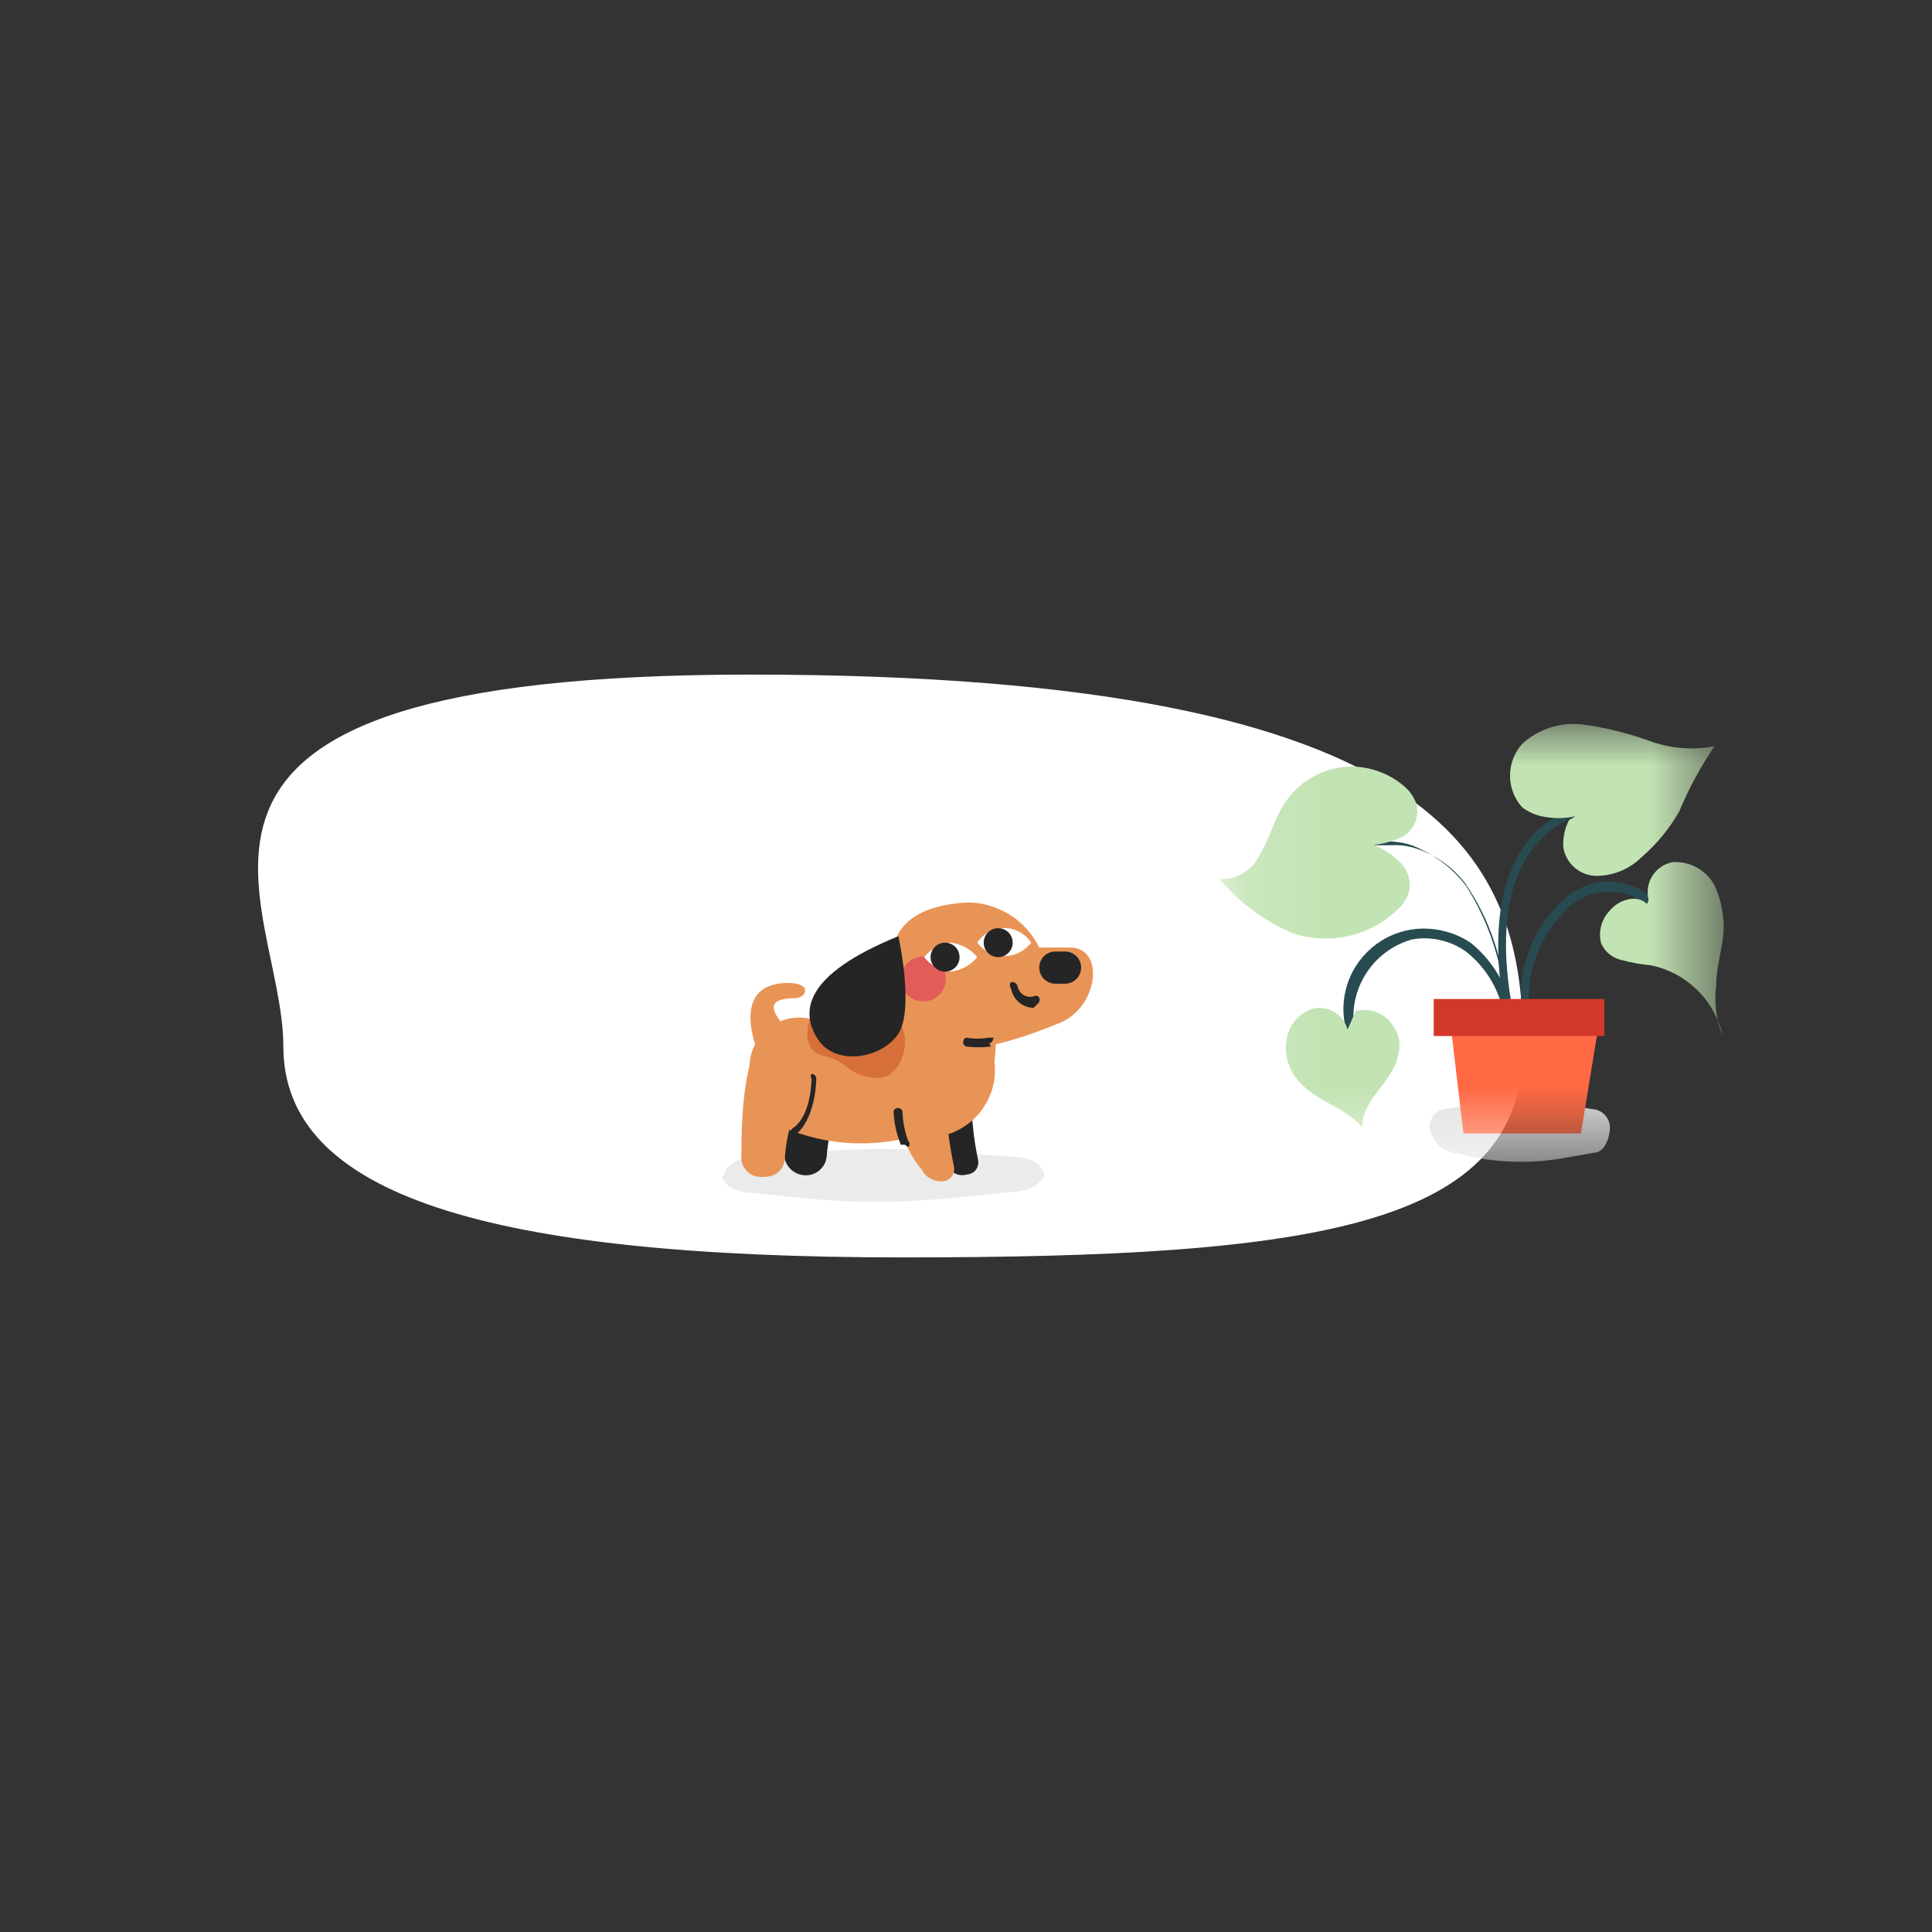 <svg xmlns="http://www.w3.org/2000/svg" viewBox="0 0 24 24" fill="none">
<rect x="0" y="0" width="24" height="24" fill="#333333" stroke="none"/>
<path d="M3.52 13C3.52 14.85 6.07 15.62 11.22 15.62C16.37 15.62 18.92 15.23 18.92 13C18.92 10.77 18.11 8.38 9.32 8.38C1.17 8.38 3.52 11.16 3.52 13Z" fill="white"/>
<mask id="mask0_5628_53200" style="mask-type:luminance" maskUnits="userSpaceOnUse" x="15" y="8" width="7" height="7">
<path d="M21.4 8.97H15.14V14.46H21.4V8.97Z" fill="white"/>
</mask>
<g mask="url(#mask0_5628_53200)">
<path d="M19.799 14.32L19.459 14.38C19.086 14.45 18.702 14.45 18.329 14.38L18.059 14.32C17.983 14.306 17.913 14.269 17.859 14.214C17.805 14.158 17.77 14.087 17.759 14.01C17.758 13.979 17.763 13.948 17.774 13.919C17.785 13.89 17.801 13.864 17.823 13.841C17.844 13.819 17.87 13.801 17.899 13.789C17.927 13.777 17.958 13.77 17.989 13.77L18.409 13.71C18.714 13.66 19.024 13.66 19.329 13.71L19.799 13.78C19.853 13.787 19.903 13.813 19.939 13.854C19.976 13.894 19.997 13.946 19.999 14C19.999 14.14 19.929 14.32 19.799 14.32Z" fill="#E2E2E1"/>
<path d="M19.639 14.08H18.179L17.999 12.55H19.889L19.639 14.08Z" fill="#FF6944"/>
<path d="M19 12.55C18.977 12.341 18.999 12.129 19.065 11.929C19.13 11.729 19.238 11.546 19.38 11.39C19.441 11.306 19.518 11.235 19.608 11.182C19.697 11.129 19.797 11.095 19.9 11.082C20.003 11.069 20.107 11.077 20.207 11.106C20.307 11.135 20.4 11.184 20.48 11.25C20.48 11.3 20.59 11.25 20.55 11.18C20.399 11.033 20.196 10.951 19.985 10.951C19.774 10.951 19.571 11.033 19.42 11.18C19.235 11.348 19.091 11.556 19.001 11.789C18.911 12.021 18.876 12.272 18.9 12.52C18.9 12.59 19 12.59 19 12.52V12.55Z" fill="#274B51"/>
<path d="M20.46 11.23C20.33 11.1 20.1 11.18 19.99 11.32C19.941 11.373 19.906 11.437 19.889 11.507C19.871 11.577 19.872 11.65 19.89 11.72C19.915 11.774 19.952 11.822 19.999 11.858C20.046 11.895 20.101 11.919 20.16 11.93C20.271 11.96 20.385 11.98 20.5 11.99C20.719 12.033 20.921 12.14 21.081 12.296C21.241 12.452 21.352 12.652 21.4 12.87C21.318 12.667 21.291 12.447 21.32 12.23C21.32 12.02 21.39 11.81 21.41 11.59C21.422 11.387 21.384 11.185 21.3 11C21.25 10.907 21.175 10.83 21.082 10.779C20.99 10.727 20.885 10.703 20.78 10.71C20.728 10.719 20.679 10.739 20.636 10.768C20.592 10.798 20.555 10.835 20.527 10.88C20.499 10.924 20.48 10.973 20.472 11.025C20.464 11.077 20.467 11.129 20.48 11.18" fill="#C2E3B3"/>
<path d="M18.799 12.59C18.63 11.73 18.61 10.59 19.52 10.16C19.57 10.16 19.52 10.04 19.47 10.07C18.52 10.5 18.529 11.72 18.7 12.61C18.702 12.623 18.71 12.635 18.721 12.643C18.733 12.65 18.746 12.653 18.759 12.65C18.773 12.648 18.785 12.64 18.792 12.629C18.799 12.617 18.802 12.604 18.799 12.59Z" fill="#274B51"/>
<path d="M19.57 10.14C19.431 10.17 19.288 10.17 19.149 10.14C19.063 10.12 18.981 10.083 18.91 10.03C18.812 9.922 18.758 9.781 18.758 9.635C18.758 9.489 18.812 9.349 18.91 9.24C19.01 9.148 19.129 9.079 19.258 9.038C19.388 8.996 19.525 8.984 19.66 9C19.939 9.037 20.214 9.104 20.48 9.2C20.741 9.298 21.025 9.322 21.299 9.27C21.126 9.524 20.978 9.796 20.86 10.08C20.737 10.296 20.578 10.489 20.39 10.65C20.245 10.793 20.052 10.875 19.849 10.88C19.746 10.884 19.645 10.849 19.566 10.783C19.486 10.716 19.434 10.623 19.419 10.52C19.414 10.406 19.438 10.292 19.489 10.19" fill="#C2E3B3"/>
<path d="M18.77 12.5C18.695 12.194 18.523 11.92 18.28 11.72C18.169 11.642 18.043 11.588 17.91 11.56C17.74 11.521 17.562 11.528 17.395 11.579C17.229 11.63 17.078 11.724 16.959 11.852C16.839 11.979 16.755 12.135 16.715 12.305C16.675 12.475 16.68 12.653 16.73 12.82C16.73 12.833 16.735 12.846 16.744 12.855C16.754 12.865 16.767 12.87 16.78 12.87C16.793 12.87 16.806 12.865 16.815 12.855C16.825 12.846 16.83 12.833 16.83 12.82C16.783 12.574 16.83 12.32 16.961 12.107C17.093 11.894 17.299 11.738 17.54 11.67C17.656 11.649 17.775 11.652 17.89 11.678C18.005 11.704 18.114 11.752 18.21 11.82C18.443 12.003 18.606 12.261 18.67 12.55C18.67 12.61 18.79 12.55 18.77 12.55V12.5Z" fill="#274B51"/>
<path d="M16.74 12.79C16.716 12.7 16.658 12.621 16.577 12.573C16.497 12.524 16.401 12.509 16.31 12.53C16.22 12.558 16.141 12.612 16.082 12.685C16.023 12.758 15.987 12.847 15.98 12.94C15.967 13.035 15.977 13.131 16.009 13.221C16.04 13.312 16.092 13.393 16.16 13.46C16.38 13.69 16.71 13.76 16.92 14C16.92 13.65 17.31 13.44 17.37 13.1C17.39 13.025 17.39 12.946 17.37 12.87C17.342 12.797 17.301 12.729 17.25 12.67C17.196 12.619 17.131 12.581 17.06 12.56C16.988 12.54 16.912 12.54 16.84 12.56C16.84 12.56 16.84 12.77 16.84 12.56" fill="#C2E3B3"/>
<path d="M18.699 12.51C18.667 11.973 18.499 11.454 18.209 11C18.061 10.808 17.869 10.654 17.649 10.55C17.556 10.5 17.454 10.469 17.349 10.46C17.296 10.45 17.242 10.45 17.189 10.46C17.189 10.46 17.039 10.46 16.999 10.46V10.52C16.999 10.52 17.109 10.52 17.069 10.44V10.5C17.129 10.5 17.199 10.5 17.269 10.5C17.388 10.492 17.507 10.509 17.619 10.55C17.848 10.632 18.05 10.778 18.199 10.97C18.513 11.425 18.689 11.959 18.709 12.51C18.709 12.58 18.819 12.58 18.809 12.51H18.699Z" fill="#274B51"/>
<path d="M16.999 10.5C17.149 10.494 17.296 10.457 17.429 10.39C17.494 10.35 17.546 10.292 17.576 10.222C17.607 10.152 17.615 10.075 17.599 10C17.577 9.93 17.539 9.865 17.489 9.81C17.383 9.705 17.253 9.625 17.111 9.577C16.969 9.528 16.818 9.512 16.669 9.53C16.519 9.55 16.376 9.603 16.249 9.686C16.123 9.769 16.017 9.88 15.939 10.01C15.819 10.2 15.769 10.42 15.659 10.6C15.617 10.699 15.545 10.782 15.454 10.839C15.363 10.897 15.257 10.925 15.149 10.92C15.399 11.219 15.719 11.453 16.079 11.6C16.302 11.67 16.54 11.678 16.767 11.624C16.994 11.569 17.203 11.454 17.369 11.29C17.43 11.237 17.475 11.167 17.499 11.09C17.517 11.02 17.516 10.947 17.494 10.878C17.473 10.809 17.433 10.748 17.379 10.7C17.279 10.603 17.16 10.528 17.029 10.48" fill="#C2E3B3"/>
<path d="M19.93 12.41H17.81V12.87H19.93V12.41Z" fill="#D33729"/>
</g>
<g opacity="0.08">
<path d="M12.54 14.81L11.84 14.88C11.208 14.945 10.571 14.945 9.94 14.88L9.37 14.82C9.15 14.82 8.97 14.72 8.97 14.6H9C9 14.47 9.18 14.37 9.4 14.37L10.13 14.31C10.669 14.26 11.211 14.26 11.75 14.31L12.57 14.37C12.79 14.37 12.97 14.47 12.97 14.6C12.94 14.71 12.76 14.81 12.54 14.81Z" fill="black"/>
</g>
<path d="M12.07 13.8C12.082 14.005 12.108 14.209 12.15 14.41C12.155 14.431 12.154 14.453 12.149 14.475C12.145 14.496 12.135 14.515 12.122 14.533C12.108 14.55 12.092 14.564 12.072 14.573C12.053 14.584 12.032 14.589 12.01 14.59C11.985 14.598 11.958 14.6 11.931 14.597C11.905 14.594 11.879 14.586 11.856 14.573C11.832 14.56 11.812 14.542 11.796 14.521C11.779 14.5 11.767 14.476 11.76 14.45C11.56 14.217 11.453 13.918 11.46 13.61C12 13.26 12.07 13.8 12.07 13.8Z" fill="#252525"/>
<path d="M10.57 13.47C10.396 13.736 10.293 14.043 10.27 14.36C10.265 14.427 10.234 14.49 10.184 14.534C10.133 14.579 10.068 14.603 10 14.6C9.93 14.597 9.864 14.568 9.816 14.518C9.767 14.467 9.74 14.4 9.74 14.33C9.74 14.04 9.74 13.11 10.02 12.85C10.3 12.59 11 13.17 10.57 13.47Z" fill="#252525"/>
<path d="M9.42 13.08C9.42 13.08 9.04 12.22 9.78 12.21C10.11 12.21 10.01 12.4 9.88 12.4C9.58 12.4 9.54 12.5 9.72 12.72" fill="#E99457"/>
<path d="M9.93 13.88C10.272 13.88 10.55 13.603 10.55 13.26C10.55 12.918 10.272 12.64 9.93 12.64C9.587 12.64 9.31 12.918 9.31 13.26C9.31 13.603 9.587 13.88 9.93 13.88Z" fill="#E99457"/>
<path d="M11.52 14.13C11.984 14.13 12.36 13.754 12.36 13.29C12.36 12.826 11.984 12.45 11.52 12.45C11.056 12.45 10.68 12.826 10.68 13.29C10.68 13.754 11.056 14.13 11.52 14.13Z" fill="#E99457"/>
<path d="M11.5 14.07C10.918 14.27 10.284 14.245 9.72 14L9.9 12.65C10.404 12.722 10.919 12.656 11.39 12.46" fill="#E99457"/>
<path d="M11.76 13.88C11.777 14.085 11.807 14.289 11.85 14.49C11.859 14.528 11.852 14.569 11.832 14.603C11.811 14.636 11.778 14.661 11.74 14.67C11.683 14.681 11.624 14.673 11.572 14.648C11.519 14.623 11.477 14.582 11.45 14.53C11.254 14.295 11.15 13.996 11.16 13.69C11.64 13.33 11.76 13.88 11.76 13.88Z" fill="#E99457"/>
<path d="M10.05 13.5C9.87 13.763 9.766 14.071 9.75 14.39C9.75 14.39 9.75 14.63 9.46 14.62C9.426 14.621 9.392 14.616 9.36 14.603C9.328 14.59 9.3 14.571 9.276 14.546C9.252 14.522 9.234 14.492 9.223 14.46C9.211 14.428 9.207 14.394 9.21 14.36C9.21 14.07 9.21 13.14 9.49 12.88C9.77 12.62 10.46 13.2 10.05 13.5Z" fill="#E99457"/>
<path d="M13 12.06C13 12.54 12.37 12.51 12.37 12.93C12.37 14.26 11.14 14.26 11.14 12.74C11.14 12.26 10.69 11.29 12.02 11.21C12.257 11.212 12.487 11.299 12.666 11.454C12.846 11.61 12.964 11.825 13 12.06Z" fill="#E99457"/>
<path d="M13.16 12.71C13.65 12.51 13.73 11.77 13.29 11.77H12.29C11.91 11.77 11.42 12.58 11.89 12.91C12 13 12.14 13.12 13.16 12.71Z" fill="#E99457"/>
<path d="M13.23 11.82H13.11C13 11.82 12.91 11.909 12.91 12.02C12.91 12.13 13 12.22 13.11 12.22H13.23C13.341 12.22 13.43 12.13 13.43 12.02C13.43 11.909 13.341 11.82 13.23 11.82Z" fill="#252525"/>
<path d="M12.81 11.71C12.771 11.762 12.72 11.804 12.662 11.833C12.604 11.862 12.54 11.877 12.475 11.877C12.41 11.877 12.346 11.862 12.288 11.833C12.229 11.804 12.179 11.762 12.14 11.71C12.176 11.655 12.226 11.609 12.284 11.577C12.343 11.545 12.408 11.529 12.475 11.529C12.541 11.529 12.607 11.545 12.665 11.577C12.724 11.609 12.773 11.655 12.81 11.71Z" fill="white"/>
<path d="M12.4 11.89C12.499 11.89 12.58 11.809 12.58 11.71C12.58 11.61 12.499 11.53 12.4 11.53C12.3 11.53 12.22 11.61 12.22 11.71C12.22 11.809 12.3 11.89 12.4 11.89Z" fill="#252525"/>
<path d="M11.24 14.22H11.19C11.136 14.086 11.105 13.944 11.1 13.8C11.104 13.79 11.112 13.78 11.122 13.774C11.132 13.768 11.143 13.764 11.155 13.764C11.166 13.764 11.178 13.768 11.188 13.774C11.197 13.78 11.205 13.79 11.21 13.8C11.214 13.926 11.238 14.051 11.28 14.17C11.286 14.175 11.291 14.181 11.294 14.188C11.298 14.195 11.3 14.202 11.3 14.21C11.3 14.218 11.298 14.226 11.294 14.232C11.291 14.239 11.286 14.245 11.28 14.25L11.24 14.22Z" fill="#252525"/>
<path d="M9.84 14.1C9.831 14.089 9.825 14.075 9.825 14.06C9.825 14.045 9.831 14.031 9.84 14.02C10.081 13.87 10.081 13.41 10.081 13.4C10.075 13.391 10.072 13.38 10.072 13.37C10.072 13.359 10.075 13.349 10.081 13.34C10.096 13.34 10.112 13.346 10.123 13.357C10.134 13.369 10.14 13.384 10.14 13.4C10.14 13.4 10.14 13.93 9.85 14.12L9.84 14.1Z" fill="#252525"/>
<path d="M11.06 12.61C10.729 12.659 10.394 12.675 10.06 12.66C10.06 12.66 9.92 13.05 10.24 13.12C10.56 13.19 10.51 13.36 10.88 13.39C11.25 13.42 11.38 12.74 11.06 12.61Z" fill="#D76F3A"/>
<path d="M11.47 12.44C11.625 12.44 11.75 12.315 11.75 12.16C11.75 12.005 11.625 11.88 11.47 11.88C11.316 11.88 11.19 12.005 11.19 12.16C11.19 12.315 11.316 12.44 11.47 12.44Z" fill="#E15D59"/>
<path d="M11.16 11.63C9.98 12.11 9.94 12.57 10.16 12.91C10.38 13.25 10.96 13.15 11.16 12.84C11.36 12.53 11.16 11.63 11.16 11.63Z" fill="#252525"/>
<path d="M12.14 11.89C12.057 11.99 11.939 12.054 11.81 12.07C11.746 12.064 11.684 12.044 11.627 12.014C11.57 11.983 11.521 11.941 11.48 11.89C11.521 11.839 11.57 11.797 11.627 11.766C11.684 11.735 11.746 11.716 11.81 11.71C11.939 11.726 12.057 11.79 12.14 11.89Z" fill="white"/>
<path d="M11.74 12.07C11.839 12.07 11.92 11.989 11.92 11.89C11.92 11.79 11.839 11.71 11.74 11.71C11.64 11.71 11.56 11.79 11.56 11.89C11.56 11.989 11.64 12.07 11.74 12.07Z" fill="#252525"/>
<path d="M12.31 13C12.207 13.013 12.103 13.013 12 13C11.989 12.995 11.98 12.988 11.974 12.978C11.967 12.968 11.964 12.957 11.964 12.945C11.964 12.934 11.967 12.922 11.974 12.912C11.98 12.902 11.989 12.895 12 12.89C12.092 12.906 12.187 12.906 12.28 12.89H12.34C12.34 12.89 12.34 12.95 12.29 12.96L12.31 13Z" fill="#252525"/>
<path d="M12.84 12.52C12.773 12.519 12.708 12.494 12.657 12.45C12.606 12.406 12.572 12.346 12.56 12.28C12.55 12.269 12.545 12.255 12.545 12.24C12.545 12.225 12.55 12.211 12.56 12.2C12.577 12.197 12.595 12.2 12.61 12.209C12.625 12.219 12.636 12.233 12.64 12.25C12.644 12.271 12.652 12.291 12.663 12.309C12.675 12.328 12.69 12.343 12.708 12.355C12.725 12.367 12.745 12.376 12.766 12.38C12.787 12.384 12.809 12.384 12.83 12.38C12.84 12.373 12.853 12.369 12.865 12.369C12.878 12.369 12.89 12.373 12.9 12.38C12.91 12.391 12.915 12.405 12.915 12.42C12.915 12.435 12.91 12.449 12.9 12.46L12.84 12.52Z" fill="#252525"/>
</svg>